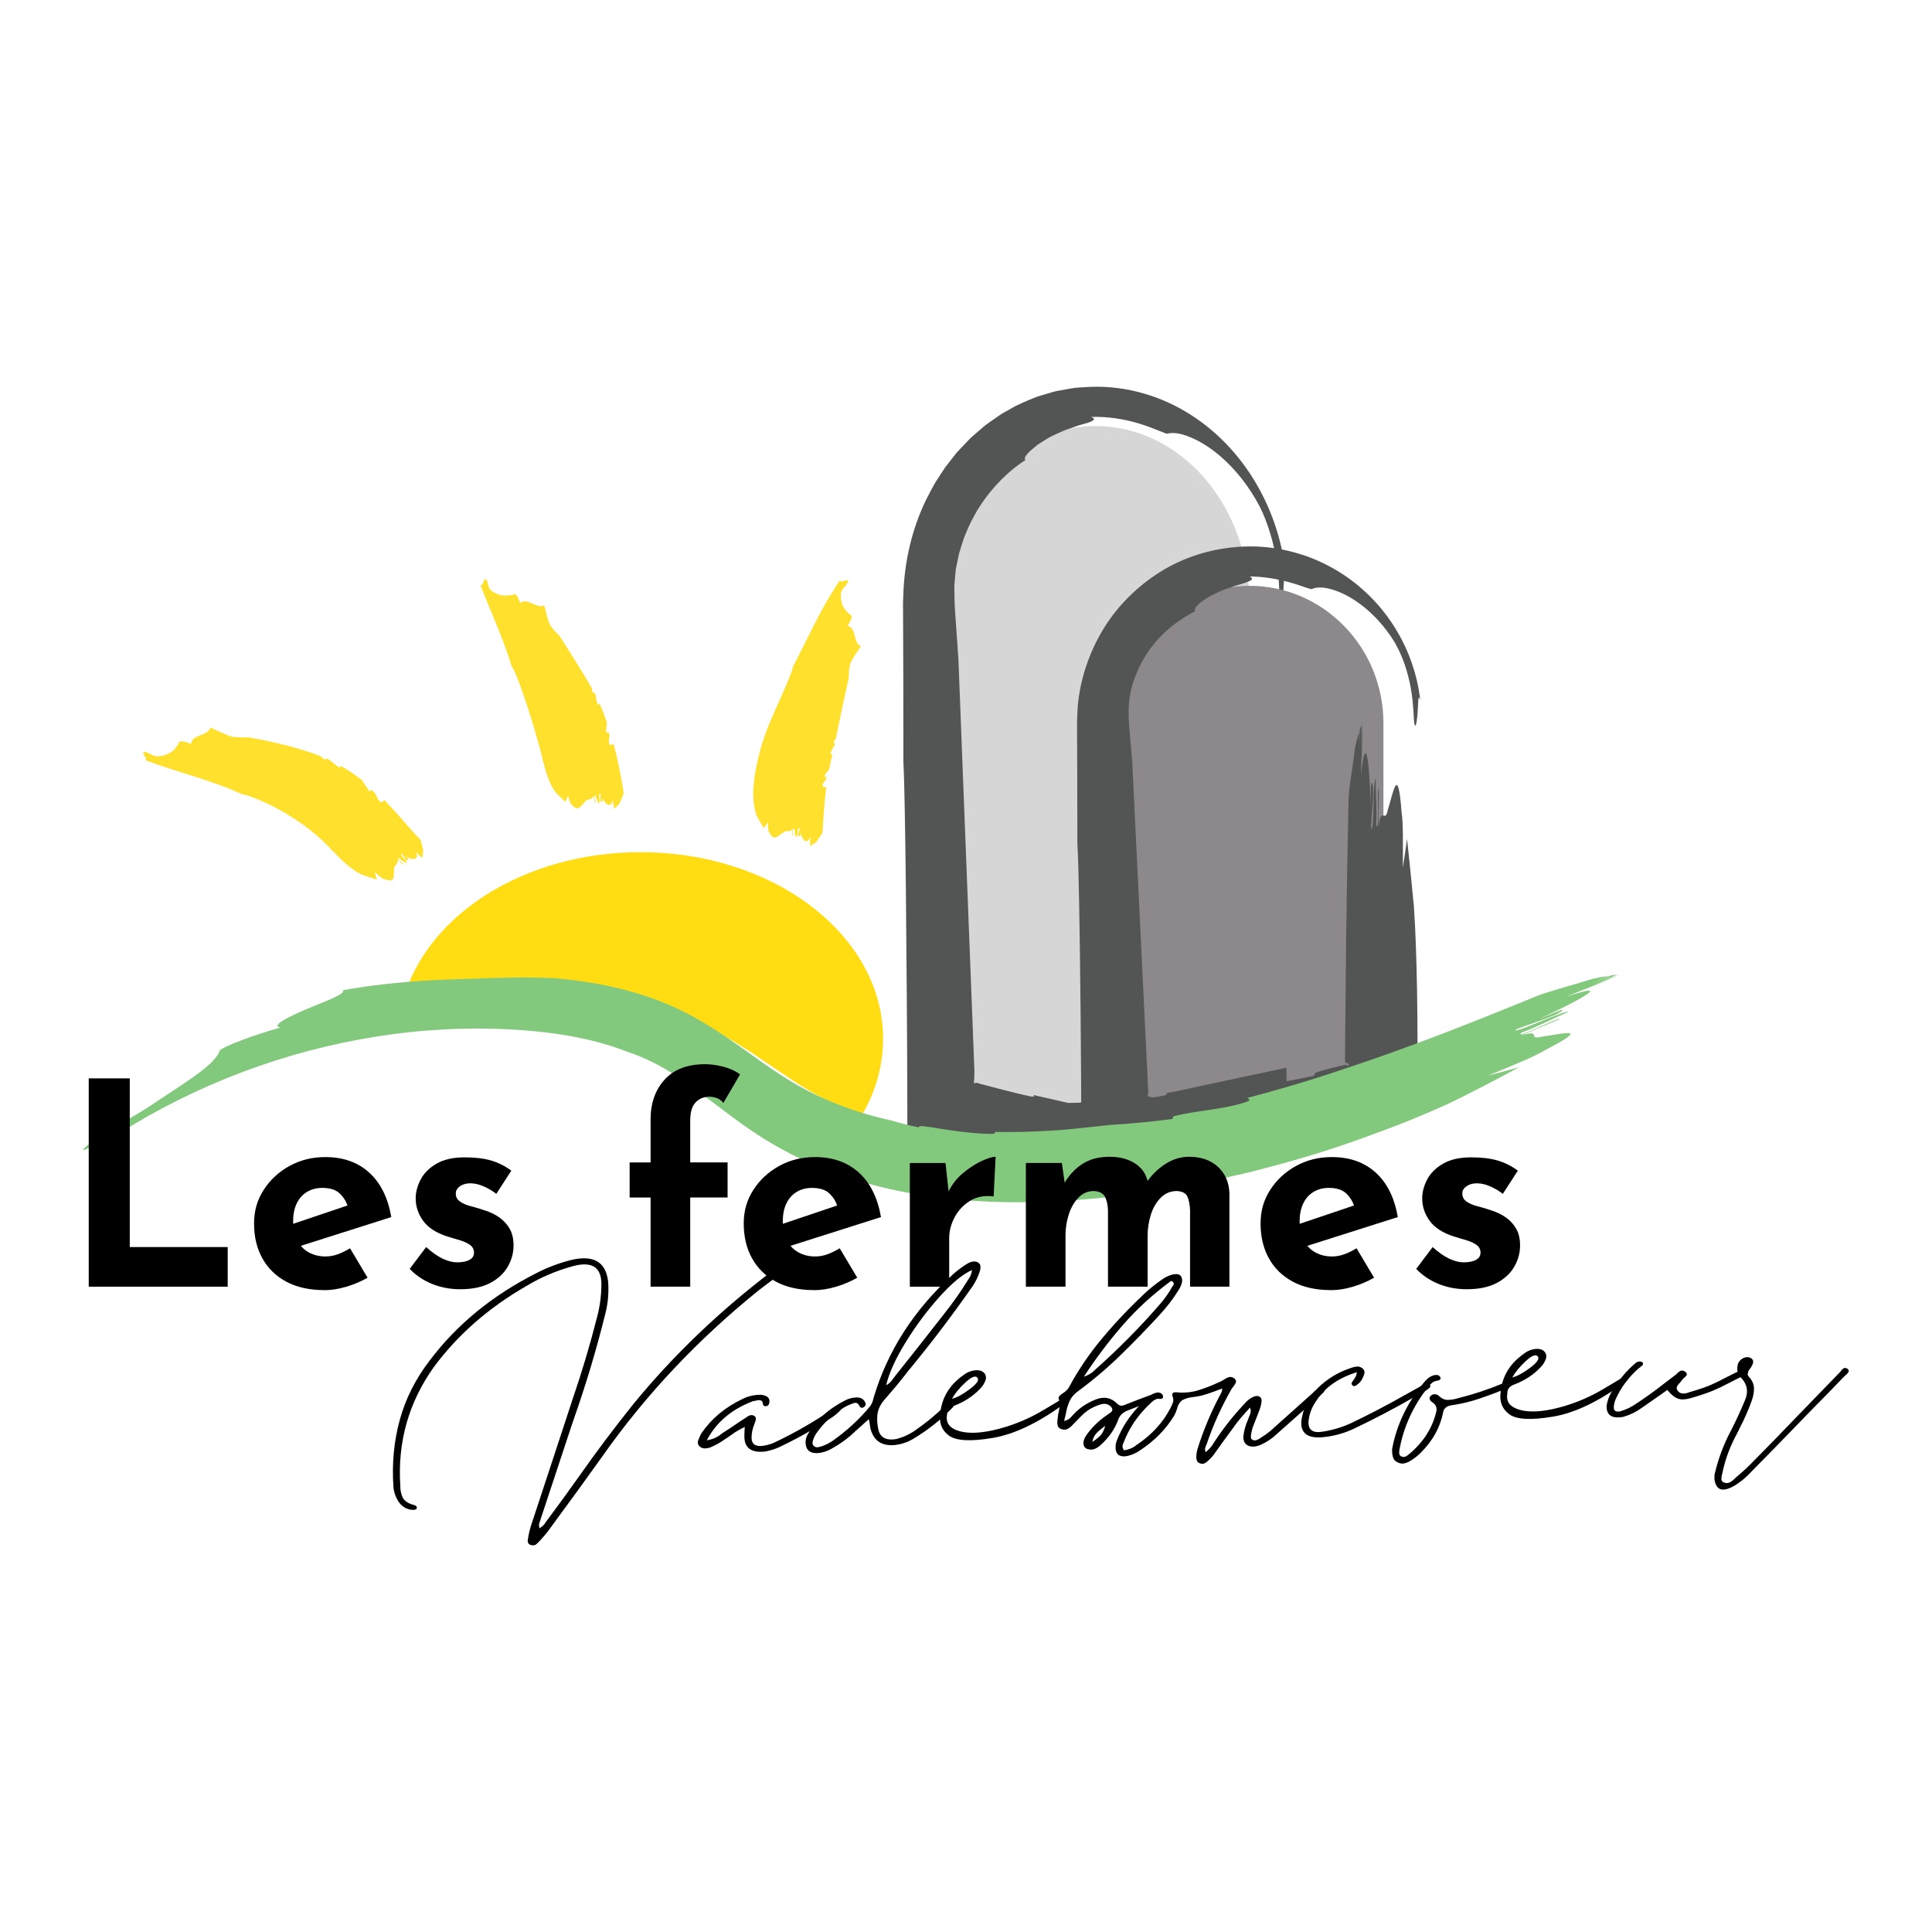<?xml version="1.0" encoding="UTF-8"?><svg xmlns="http://www.w3.org/2000/svg" viewBox="0 0 700 700"><defs><style>.d{fill:#83c97d;}.e{fill:#8c888b;}.f{fill:#d6d6d6;}.g{fill:#ffe12d;}.h{fill:#ffdd12;}.i{fill:#525553;}</style></defs><g id="a"><g><g><path class="h" d="M319.96,376.37c0,9.97-2.81,19.43-7.83,27.93-.06-.03-.13-.04-.19-.07-5.53-2.14-10.88-4.63-16-7.49-13.22-7.41-24.58-17.15-38.3-23.9-17.12-8.43-37.08-11.77-56.8-12.92-18.26-1.07-36.64-.31-54.7,2.15,8.52-30.48,43.76-53.31,85.92-53.31,48.54,0,87.9,30.27,87.9,67.62Z"/><g><g><path class="f" d="M452.67,218.5v185.17c-7.71,1.72-15.45,3.26-23.26,4.59-8.38,1.42-16.81,2.59-25.3,3.48v1.28h-18.56l-44.4-10.93V218.5c0-35.42,24.97-64.14,55.76-64.14,15.4,0,29.33,7.18,39.43,18.79,8.89,10.23,14.79,23.89,16.07,39.1,.17,2.07,.26,4.15,.26,6.25Z"/><path class="i" d="M438.75,379.14c.55,.08,1.1-2.15,1.35,1.31,.13,2.73,.11,5.32,.02,7.84-.06,1.26-.12,2.51-.18,3.75-.07,.17-.16,.24-.24,.32-.16,.16-.33,.22-.42,.27-.18-.01-.29-.04-.36,.12,.13,.27,.24,.55,.34,.83-.14-.02-.27-.05-.39-.07,.07-.03-.33,.04-.55,.07l-.77,.11-1.55,.23c-2.07,.3-4.16,.6-6.27,.91-4.21,.64-8.49,1.01-12.81,1.44-4.75,.72-9.51,1.35-14.22,1.9l-12.35,1.43,.13,12.12c0,.43,0,.86,.01,1.28l13.61-13.61c-3.11,.04-6.22,.07-9.31,.11-1.55,.02-3.09,.04-4.63,.06l-2.31,.03h-.58s-.03,0-.05,.01c-.02,.02-.04,.01-.06,.02-.02,0-.03,0-.05,0,0,0-.02,0-.02,0-.04,0,.06,.03-.15-.02l-1.79-.41c-1.19-.27-2.39-.55-3.58-.82-2.38-.54-4.75-1.08-7.13-1.62,.34,.42,.46,.75-1.15,.48-3.34-.7-7.28-1.69-11.57-2.81-2.14-.56-4.38-1.15-6.67-1.75l-.2-.05h-.02l-.05-.03-.1-.04-.19-.07-.37-.14h-.57v-.02c-.2,.01-.51,.17-.7,.26,.02-.39,.04-.75,.08-1.08,.02-.17,.04-.33,.06-.49,.02-.95,.05-1.88,.07-2.79-1.87-48-3.76-96.75-5.82-149.58-.39-5.59-.78-11.18-1.17-16.71-.07-1.36-.2-2.81-.22-4.1-.02-1.29-.04-2.58-.06-3.87,0-.64-.04-1.29,0-1.93l.16-1.91c.11-1.28,.23-2.55,.34-3.81,.38-1.84,.78-3.75,1.18-5.7,.57-1.91,1.19-3.85,1.83-5.82,.83-1.89,1.57-3.87,2.52-5.75,.5-.93,1.01-1.86,1.51-2.79l.76-1.4c.27-.46,.58-.88,.87-1.32,4.55-7.14,10.65-13.06,16.64-16.92-.88-.33,.14-2,2.47-3.92,.57-.5,1.21-1.03,1.9-1.59,.75-.47,1.53-.97,2.35-1.48,.83-.5,1.68-1.06,2.58-1.53,.93-.43,1.86-.86,2.79-1.28,1.85-.95,3.79-1.5,5.54-2.12,1.74-.69,3.34-1.02,4.58-1.41,2.47-.78,3.52-1.53,1.48-2.2,5.53-.29,12.47,.77,17.84,2.51,5.41,1.65,9.28,3.74,9.89,3.52,1.72-.45,5.09-.51,11.02,2.6,2.96,1.56,6.53,3.94,10.45,7.73,3.9,3.78,8.16,8.97,11.93,16.09,2.84,5.63,5.18,13.32,6.13,20.14,1.12,6.82,.85,12.67,1.26,14.84,.21,1.5,.44,1.37,.66,.43,.23-.94,.36-3.07,.51-5.09,.07-1.02,.16-2.05,.2-2.97,.02-.92,.06-1.72,.11-2.28,.11-1.13,.32-1.31,.71,.44-1.15-11.85-4.78-23.53-10.92-33.94-6.11-10.4-14.75-19.61-25.56-25.99-10.72-6.42-23.73-9.78-36.39-8.84l-2.38,.15-1.19,.08c-.39,.05-.78,.13-1.18,.19l-4.69,.83c-1.58,.23-3.07,.78-4.6,1.2-1.5,.49-3.06,.84-4.51,1.47-2.9,1.22-5.85,2.36-8.52,3.98-1.35,.78-2.77,1.47-4.03,2.36l-3.8,2.67c-1.3,.86-2.42,1.9-3.59,2.9-1.15,1.02-2.35,1.98-3.43,3.06l-3.15,3.3c-.51,.56-1.06,1.09-1.54,1.68l-1.41,1.78-2.78,3.58-2.45,3.78c-1.71,2.48-2.95,5.2-4.36,7.83-5.2,10.74-7.83,22.5-8.23,34.24l-.08,2.2-.03,1.08v.93l.02,3.72,.03,7.45c.02,4.97,.03,9.95,.05,14.94,.01,9.98,.03,20,.04,30.08,.35,7.02,.66,24.36,.9,47.07,.1,11.35,.21,24.05,.32,37.47,.04,6.71,.08,13.6,.13,20.59,.03,10.17,.07,20.49,.1,30.85,18.57,4.52,37.29,9.08,55.22,13.45,6.86,0,13.54-.01,20.03-.02h12.14v-12.13c0-.44,0-.86,0-1.28l-10.88,12.07c7.58-.79,14.83-1.77,21.66-2.85,3.42-.51,6.7-1.16,9.87-1.78,3.85-.75,7.57-1.48,11.13-2.17,5.34-1.04,10.45-2.04,15.3-2.99l.91-.18,.45-.09c.06-.03,.18,0,.2-.07v-.23c0-.61,0-1.21,0-1.82,0-1.2,0-2.39,.01-3.56,0-2.34,.02-4.62,.02-6.82,.02-3.89,.04-7.52,.05-10.89,.02-2.05,.04-3.93,.06-5.64-.01-1.44-.03-2.88-.04-4.32,.17-25.94-.07-57.44-1.26-79.39-.74-10.07-1.63-20.31-2.49-30.5-.52,4.74-1.03,9.13-1.54,12.93,.07-10.38,.14-20.75-.43-24.73-1.34-22.09-2.9-9.58-5.03-1.08-.93,6.11-2.36-2.15-3.31,7.42,.05-6.9,.07-10.36,.11-17.29-.89-.79,.45,21.29-1,16.49,.34-6.65-.2-14.1-.16-21.01-1.2,2.39-.45,23.93-1.63,22.87-.27-3.73,1.61-19.41,.14-20.75-.3-.26-.34,6.65-.36,10.11-.45-21.28-1.86-33-3.47-13.58,.04-6.74,.67-16.28,.47-23.41,0,0-.02,.04-.02,.05-.05,3.56-.35,9.7-.38,12.98,.03-4.04,.05-8.09,.08-12.14-.21,.64-.41,1.36-.62,2.12-.18,3.02-.33,6.06-.35,9.21,.02-2.68,.04-5.37,.05-8.06-.48,2.01-.94,4.33-1.38,6.87-.95,9.58-2.35,18.75-2.38,23.93-.7,41.85-1.19,83.87-1.29,125.68Z"/></g><g><path class="e" d="M501.24,262.02v132.98c-15.98,5.41-32.15,9.98-48.57,13.25v-4.59c-7.71,1.72-15.45,3.26-23.26,4.59-8.38,1.42-16.81,2.59-25.3,3.48v-149.7c0-27.41,21.61-49.64,48.3-49.78h.26c13.4,0,25.55,5.57,34.34,14.59,8.79,9,14.23,21.45,14.23,35.2Z"/><path class="i" d="M487.32,384.86c.55,.3,1.1,.33,1.35,.75,.03,.08,.06,.15,.07,.22,.02,.08,.03,.14-.05,.14-.11,.04-.25,.06-.39,.05-.28,0-.57-.08-.77-.19l-.05-.02s.02-.02-.15,.02l-.71,.16-1.42,.32c-.95,.21-1.9,.43-2.85,.68-1.91,.48-3.86,1.03-5.86,1.74-.11,.33-.23,.68-.35,1.02-6.44,1.43-13.18,2.63-20.04,3.72-2.04,.45-4.09,.9-6.1,1.35l16.36,13.43c-.02-1.54-.04-3.07-.06-4.59l-.21-16.81-16.41,3.5c-4.56,.97-9.1,1.94-13.63,2.91-4.53,.96-9.05,2.05-13.58,2.82,.38,.27,.58,.54-.66,.85-.65,.12-1.34,.25-2.05,.38l-1.42,.23c-.2,.03-.42,.04-.63,.04-.21,0-.42-.02-.61-.03l-.29-.02h-.14c-.06,0,0-.11-.01-.16-.05-.07-.1-.16-.15-.26-.19,.05-.5,.23-.69,.34,.03-.63,.11-1.19,.21-1.64-1.87-38.56-3.76-77.72-5.82-120.15-.39-4.5-.78-9-1.17-13.46-.2-4.05-.22-8.14,.73-12.03,1.3-5.76,4.29-11.98,8.54-17.13,4.28-5.14,9.71-9.1,14.8-11.61-.74-.47,.17-1.8,2.11-3.32,.99-.7,2.2-1.54,3.57-2.3,1.4-.66,2.91-1.44,4.46-2.06,1.56-.53,3.11-1.13,4.54-1.59,1.44-.38,2.73-.76,3.74-1.14,2-.74,2.88-1.3,1.25-2.16,2.23,.05,4.75,.19,7.24,.58,2.49,.39,4.99,.9,7.17,1.54,4.41,1.2,7.64,2.69,8.17,2.42,1.5-.67,4.32-1.08,9.49,.94,2.58,1.01,5.72,2.71,9.28,5.53,3.51,2.85,7.48,6.86,11.08,12.67,1.33,2.31,2.65,5.05,3.65,7.97,1.01,2.92,1.81,5.99,2.31,8.88,1.04,5.79,.96,10.78,1.25,12.63,.21,1.2,.44,1.1,.66,.35,.12-.32,.21-1.07,.31-1.82,.09-.77,.21-1.65,.25-2.53,.13-1.76,.17-3.54,.26-4.51,.11-.97,.31-1.14,.71,.35-1.13-10.21-4.83-20.14-10.62-28.61-2.89-4.25-6.29-8.14-10.13-11.55-3.82-3.44-8.1-6.39-12.68-8.77-4.57-2.41-9.46-4.2-14.5-5.37-5.02-1.18-10.24-1.72-15.31-1.56-10.34,.28-20.58,3.11-29.47,8.27-8.82,5.22-16.41,12.44-21.79,21.08-5.36,8.63-8.75,18.53-9.63,28.65l-.18,3.8-.07,1.9c-.02,.63,0,1.04,0,1.57l.03,6c.02,4,.03,8.02,.05,12.03,.01,8.04,.03,16.11,.04,24.23,.5,7.92,.89,32.13,1.17,61.68,.06,7.39,.12,15.11,.18,23,.02,5.79,.05,11.64,.07,17.52-.02,3.78,.12,7.39,.17,11.08l.11,5.51v.69c.03,.1,0,.26,.05,.32l.35-.04,1.39-.15,2.78-.3c7.38-.82,14.71-1.55,22.11-2.6,1.51-.22,3.02-.44,4.52-.66l3.03-.48c2.02-.33,4.03-.64,6.01-1.03,7.91-1.57,15.63-3.11,23.01-4.58l-14.78-11.84c0,1.59,0,3.1,0,4.59v14.79l14.49-2.89c10.89-2.17,20.75-4.68,29.11-7.03,2.08-.6,4.08-1.17,5.98-1.72,2.03-.61,3.95-1.19,5.77-1.74,6.13-1.99,11.52-3.73,16.04-5.19l1.54-.53c.13-.45,.04-1.06,.06-1.58v-3.25c.02-2.44,.04-4.91,.06-7.4,0-2.41,.01-4.84,.02-7.29,0-2.73,0-5.5,0-8.3-.02-5.59-.07-11.28-.16-16.86-.19-11.17-.54-21.93-1.14-30.77-.74-8.11-1.63-16.36-2.49-24.57-.51,3.82-1.03,7.35-1.54,10.42,.07-8.36,.14-16.71-.43-19.92-1.34-17.79-2.9-7.71-5.03-.87-.93,4.92-2.36-1.73-3.31,5.98,.05-5.56,.07-8.34,.11-13.92-.89-.64,.45,17.15-1,13.28,.34-5.36-.2-11.36-.16-16.92-1.2,1.93-.45,19.28-1.63,18.42-.27-3,1.61-15.64,.14-16.71-.3-.21-.34,5.36-.36,8.14-.45-17.14-1.86-26.58-3.47-10.94,.04-5.43,.67-13.11,.47-18.85,0,0-.02,.03-.02,.04-.05,2.87-.35,7.81-.38,10.46,.03-3.25,.05-6.52,.08-9.78-.21,.51-.41,1.09-.62,1.71-.18,2.43-.33,4.88-.35,7.42,.02-2.16,.04-4.32,.05-6.5-.48,1.62-.95,3.49-1.38,5.53-.95,7.71-2.35,15.1-2.38,19.28-.35,16.85-.65,33.74-.87,50.63-.14,14.7-.28,29.39-.42,44.05Z"/></g></g><path class="d" d="M452,397.76c.08,.55,2.09,.58-.76,1.6-9.05,2.89-16.88,2.79-26.01,5.08l-.5,.99c-7.24,.98-14.81,1.67-22.51,2.16-7.05,.7-14.07,1.64-21.1,2.04-7.01,.45-13.95,.63-20.86,.5,.35,.34,.51,.64-.88,.7-5.76-.01-13.69-.96-21.7-2.38-1.2-.13-2.39-.3-3.56-.47-.95,.03-1.24,.28-1.42,.44-3.61-.72-6.76-1.57-9.65-2.43-6.4-1.39-12.68-3.21-19.41-5.84l1.01,.51-.19-.07-1.02-.52c-3.75-1.46-7.45-3.12-11.05-5-3.61-1.87-7.09-4-10.69-6.37-7.18-4.74-14.49-10.4-22.75-15.71-4.13-2.64-8.52-5.21-13.17-7.39-4.63-2.19-9.42-4.01-14.29-5.51-9.76-3-19.83-4.72-29.98-5.63-10.36-.52-20.57-.23-30.37,.15-7.26,.19-15.51,.48-23.7,1.17-4.09,.34-8.17,.77-12.09,1.27-1.96,.25-3.88,.53-5.75,.84-1.87,.31-3.69,.56-5.43,.9,1.35,1.34-6.35,3.97-13.23,6.88-6.89,2.94-12.97,6.07-9.31,6.62-1.1,.32-2.27,.65-3.47,1-1.19,.38-2.42,.78-3.66,1.17-1.23,.4-2.46,.81-3.66,1.21-1.19,.44-2.34,.87-3.44,1.28-4.39,1.61-7.63,3.22-7.81,3.73-.24,.81-.77,1.74-1.73,2.88-.96,1.16-2.36,2.5-4.38,4.07-4,3.24-10.51,7.36-20.32,13.88-3.9,2.44-8.98,5.28-13.29,7.99-2.17,1.33-4.17,2.58-5.73,3.7-1.58,1.1-2.78,1.99-3.36,2.56-.95,.96-.73,1.08,.08,.77,.81-.31,2.14-.96,3.49-1.63,2.67-1.36,5.37-2.62,3.53-.84,28.09-18.71,59.51-31.37,92.23-37.41,16.37-3.05,33.05-4.39,49.77-3.88,16.75,.55,33.35,2.68,47.92,8.5,2.02,.62,5.06,1.81,8.81,3.66,3.73,1.83,8.19,4.56,13.45,8.34,5.26,3.74,11.24,8.57,18.47,13.77,3.61,2.57,7.61,5.27,11.9,7.74,4.27,2.47,8.79,4.75,13.49,6.81l-1.15-.58,.19,.08,1.14,.58c14.46,6.32,30.55,10.35,46.53,12.27,15.98,1.98,31.93,2.02,46.51,1.03,29.27-1.84,53.75-7.47,66.63-10.5,1.29-.35,2.57-.69,3.85-1.03,11.54-2.95,24.19-6.74,36.08-11.07,5.94-2.17,11.8-4.3,17.2-6.51,5.43-2.22,10.51-4.4,15.03-6.51,8.23-4.02,16.45-8.35,24.57-12.72-4.13,1.19-7.98,2.23-11.35,3.06,8.68-3.49,17.28-7.1,20.35-9.03,17.67-9.13,6.73-6.07-1.1-5.01-5.4,1.3,.84-2.92-7.41-.43,5.68-2.4,8.53-3.61,14.24-6.02,.31-1.07-17.31,7.97-13.94,4.93,5.6-2.02,11.5-5.17,17.17-7.6-2.43-.22-19.81,8.09-19.41,6.61,2.96-1.54,16.57-5.38,17.07-7.22,.1-.37-5.58,2.07-8.43,3.26,17.26-7.99,26.25-13.55,9.73-8.02,5.53-2.37,13.58-5.25,19.33-8.03-.01,0-.04,0-.05,0-2.93,1.25-8.07,3.19-10.77,4.36,3.31-1.44,6.64-2.88,9.96-4.32-.6,.04-1.28,.12-1.98,.21-2.54,.93-5.09,1.9-7.67,3.02,2.2-.95,4.4-1.91,6.61-2.87-1.84,.29-3.92,.7-6.17,1.23-8.21,2.59-16.26,4.59-20.5,6.39-17.22,7.08-34.47,13.94-51.81,20.16-4.34,1.57-8.71,3.09-13.05,4.52-4.35,1.44-8.68,2.98-13.05,4.34-8.71,2.76-17.47,5.31-26.26,7.61Z"/><path class="g" d="M222.27,269.56c-.53,.14-.97,.59-1.35,.19-.92-1.34,.5-3.04-.42-4.38l-.88,.14c.03-1.25,.17-2.58,.22-3.92-.77-2.21-1.61-4.4-2.53-6.54-.29,.15-.57,.26-.75,.07-.49-.86-.56-2.23-.85-3.59-.11-.18-.21-.37-.31-.54-.23-.1-.54-.05-.73-.02-.14-.61-.22-1.17-.26-1.69-3.54-6.05-7.42-12.23-11.67-18.87-1.26-1.29-2.55-2.56-3.39-3.9-1.06-2.06-1.48-5.01-2.18-7.15-2.8,1.38-6.17-3.07-8.72-.88-.45-1.37-1.21-3.39-2.06-3.15-2.57,.73-5.8,.9-8.75-1.68-.91-1.12-.88-3.52-1.57-3.73-1.1-.31-.88,2.46-1.98,2.14,3.63,9.48,8.04,18.66,11.26,29.25,2.44,3.01,10.18,28.12,11.45,34.74l.21,.58c.84,3.58,2.3,7.8,4.29,10.45,1.1,1.17,2.36,2.31,3.58,3.46,.31-.79,.64-1.52,.98-2.18,.34,1.43,.68,2.86,1.37,3.25,2.14,2.64,3.16,.51,4.88-1.24,.66-1.09,2.35-.36,2.9-1.92,.22,.95,.34,1.43,.56,2.38,.88-.14-1.26-2.77,.32-2.52-.07,1,.74,1.86,.97,2.81,1.06-.66-.49-3.38,.68-3.56,.41,.43-.79,3.08,.68,2.86,.29-.05,.07-1-.04-1.47,1.26,2.77,3.07,3.98,3.86,.89,.22,.93-.01,2.4,.46,3.31h.02c-.09-.51-.04-1.43-.14-1.88l.4,1.67c.17-.14,.34-.3,.51-.46,.06-.46,.08-.91-.02-1.35l.26,1.11c.38-.41,.74-.85,1.06-1.31,.54-1.56,1.53-3.2,1.36-3.91-.95-5.88-2.11-11.74-3.64-17.45Z"/><path class="g" d="M139.17,289.81c-.4,.38-.5,1.04-1.11,.8-1.72-.96-1.59-3.41-3.45-4.39l-.71,.56c-.9-1.34-1.85-2.75-2.8-4.18-2.47-1.84-4.97-3.6-7.6-5.09-.13,.31-.27,.57-.58,.49-.57-.27-1.16-.72-1.78-1.24-.64-.5-1.31-1.06-2.02-1.59l-.74-.31c-.27,.05-.49,.28-.62,.42-.65-.46-1.19-.94-1.7-1.36-8.28-3.12-16.84-5.14-25.89-6.77-2.07,.05-4.12,.08-5.94-.22-1.31-.31-2.71-.91-4.09-1.55-1.38-.61-2.74-1.27-3.95-1.76-.66,3.05-7.08,2.54-6.88,5.93-1.58-.6-3.98-1.45-4.36-.66-1.17,2.41-3.32,4.93-8.01,5.18-1.77-.14-4.03-1.96-4.76-1.62-1.17,.54,1.64,2.43,.47,2.98,12.09,4.55,23.9,7.19,35.01,12.31,2.16,.24,9.72,3.17,16.73,7.49,3.55,2.1,6.89,4.61,9.66,6.86,1.36,1.16,2.55,2.27,3.59,3.22,1,.99,1.84,1.88,2.43,2.56l.5,.44c2.69,2.9,6.56,6.61,10.23,8.47,1.82,.71,3.77,1.32,5.76,1.89-.32-.96-.56-1.86-.71-2.69,1.3,1.29,2.7,2.56,3.62,2.58,3.98,1.45,3.08-1.24,3.33-3.77-.19-1.37,1.76-1.61,1.18-3.32,.83,.73,1.23,1.12,2.08,1.83,.63-.59-2.94-1.8-1.42-2.42,.59,.94,1.85,1.26,2.68,1.95,.42-1.16-2.65-2.68-1.75-3.5,.59,.16,1.32,3.16,2.39,2.11,.21-.22-.6-.88-.99-1.24,1.41,.85,2.68,1.19,3.41,.95,.73-.22,.91-1.02,.3-2.46,.73,.6,1.46,1.87,2.4,2.23v-.02c-.38-.32-.91-1.02-1.27-1.3l1.34,.99c.04-.22,.07-.45,.09-.68-.24-.38-.5-.72-.83-.98l.87,.64c.04-.55,.04-1.1,.02-1.64-.49-1.5-.58-3.34-1.08-3.78-3.88-4-7.88-9.06-13.03-14.33Z"/><path class="g" d="M299.42,285.17c-.54-.07-1.12,.14-1.32-.3-.38-1.37,1.59-2.1,1.29-3.36l-.85-.25c.55-.87,1.23-1.71,1.88-2.51,.3-1.7,.7-3.47,1.16-5.41-.32-.07-.6-.16-.64-.39,.1-.86,.85-1.82,1.46-2.93l.1-.57c-.11-.21-.38-.38-.54-.48,.27-.52,.58-.96,.88-1.36,.64-3.31,1.44-6.95,2.19-10.56,.77-3.64,1.57-7.38,2.48-11.24,.04-1.82,.09-3.64,.51-5.19,.8-2.21,2.73-4.53,3.91-6.47-2.91-1.2-1.56-6.79-4.85-7.37,.8-1.3,2.01-3.24,1.3-3.78-2.14-1.61-4.23-4.14-3.59-8.48,.47-1.58,2.67-3.14,2.48-3.9-.29-1.2-2.66,.86-2.95-.34-6.8,9.85-11.34,20.47-16.93,31.08-.17,1.07-1.05,3.41-2.33,6.42-1.28,3.04-2.91,6.59-4.73,10.7-1.8,4.07-3.63,8.69-4.81,13.05-1.19,4.32-1.75,7.89-2.16,9.93l-.04,.75c-.69,4.48-.5,9.76,.78,13.19,.77,1.58,1.73,3.13,2.67,4.64,.47-.74,.97-1.44,1.45-2.04,0,1.59,.02,3.15,.61,3.72,1.53,3.22,2.98,1.23,5.03-.13,.88-.95,2.37,.17,3.24-1.27,.01,1,.02,1.51,.03,2.52,.89,.06-.64-3.07,.86-2.45-.29,.98,.32,2.03,.34,3.03,1.17-.43,.24-3.49,1.43-3.4,.29,.51-1.44,2.89,.04,2.99,.3,.02,.28-.98,.27-1.48,.64,3.04,2.16,4.63,3.58,1.73,.02,.97-.51,2.39-.24,3.41h.02c.01-.53,.26-1.44,.24-1.92l.04,1.77c.2-.11,.4-.23,.59-.35,.15-.45,.27-.9,.26-1.36l.03,1.17c.46-.32,.9-.69,1.31-1.09,.86-1.45,2.16-2.84,2.15-3.56,.34-5.91,.7-11.36,1.32-16.15Z"/></g><g><path d="M32.15,390.71h14.87v61.12h35.48v14.36H32.15v-75.48Z"/><path d="M117.58,467.43c-5.47,0-10.1-1.03-13.9-3.08-3.79-2.05-6.68-4.89-8.66-8.51-1.99-3.62-2.97-7.79-2.97-12.51s1.16-8.58,3.49-12.21c2.32-3.62,5.44-6.51,9.33-8.66,3.9-2.15,8.24-3.23,13.02-3.23,6.43,0,11.71,1.86,15.84,5.59,4.14,3.73,6.82,9.11,8.05,16.15l-34.87,11.08-3.18-7.8,25.23-8.51-2.97,1.33c-.55-1.78-1.52-3.33-2.92-4.67-1.4-1.33-3.51-2-6.31-2-2.12,0-3.98,.5-5.59,1.49-1.61,.99-2.84,2.4-3.69,4.21-.86,1.81-1.28,3.95-1.28,6.41,0,2.81,.51,5.15,1.54,7.03,1.03,1.88,2.43,3.3,4.21,4.26,1.78,.96,3.76,1.44,5.95,1.44,1.57,0,3.09-.27,4.56-.82,1.47-.55,2.92-1.26,4.36-2.15l6.36,10.67c-2.39,1.37-4.97,2.46-7.74,3.28s-5.38,1.23-7.85,1.23Z"/><path d="M166.81,467.12c-3.69,0-7.13-.65-10.31-1.95-3.18-1.3-5.86-3.11-8.05-5.44l5.95-7.9c2.19,1.98,4.22,3.4,6.1,4.26,1.88,.86,3.57,1.28,5.08,1.28,1.16,0,2.21-.12,3.13-.36,.92-.24,1.66-.62,2.21-1.13,.55-.51,.82-1.18,.82-2,0-1.16-.46-2.08-1.38-2.77-.92-.68-2.1-1.25-3.54-1.69-1.44-.44-2.97-.91-4.62-1.38-4.1-1.3-7.06-3.2-8.87-5.69-1.81-2.5-2.72-5.21-2.72-8.15,0-2.26,.6-4.53,1.79-6.82,1.19-2.29,3.11-4.21,5.74-5.74,2.63-1.54,6.03-2.31,10.2-2.31,3.76,0,6.94,.38,9.54,1.13,2.6,.75,5.06,1.98,7.38,3.69l-5.44,8.41c-1.3-1.03-2.75-1.9-4.36-2.62-1.61-.72-3.09-1.11-4.46-1.18-1.23-.07-2.27,.07-3.13,.41-.86,.34-1.52,.79-2,1.33-.48,.55-.72,1.13-.72,1.74-.07,1.3,.43,2.33,1.49,3.08,1.06,.75,2.41,1.33,4.05,1.74,1.64,.41,3.25,.89,4.82,1.44,2.19,.68,4.07,1.61,5.64,2.77,1.57,1.16,2.78,2.55,3.64,4.15,.85,1.61,1.28,3.54,1.28,5.79,0,2.73-.7,5.32-2.1,7.74-1.4,2.43-3.52,4.39-6.36,5.9-2.84,1.5-6.45,2.26-10.82,2.26Z"/><path d="M235.72,466.19v-32.3h-7.59v-12.72h7.59v-15.59c0-5.88,1.69-10.68,5.08-14.41,3.38-3.73,8.29-5.59,14.72-5.59,1.91,0,4.05,.29,6.41,.87,2.36,.58,4.43,1.52,6.2,2.82l-6.05,10.36c-.68-.89-1.49-1.49-2.41-1.8-.92-.31-1.79-.46-2.61-.46-2.05,0-3.73,.68-5.03,2.05-1.3,1.37-1.95,3.56-1.95,6.56v15.18h13.54v12.72h-13.54v32.3h-14.36Z"/><path d="M295,467.43c-5.47,0-10.1-1.03-13.9-3.08-3.79-2.05-6.68-4.89-8.66-8.51-1.99-3.62-2.97-7.79-2.97-12.51s1.16-8.58,3.49-12.21c2.32-3.62,5.44-6.51,9.33-8.66,3.9-2.15,8.24-3.23,13.02-3.23,6.43,0,11.71,1.86,15.84,5.59,4.14,3.73,6.82,9.11,8.05,16.15l-34.87,11.08-3.18-7.8,25.23-8.51-2.97,1.33c-.55-1.78-1.52-3.33-2.92-4.67-1.4-1.33-3.51-2-6.31-2-2.12,0-3.98,.5-5.59,1.49-1.61,.99-2.84,2.4-3.69,4.21-.86,1.81-1.28,3.95-1.28,6.41,0,2.81,.51,5.15,1.54,7.03,1.03,1.88,2.43,3.3,4.21,4.26,1.78,.96,3.76,1.44,5.95,1.44,1.57,0,3.09-.27,4.56-.82,1.47-.55,2.92-1.26,4.36-2.15l6.36,10.67c-2.39,1.37-4.97,2.46-7.74,3.28s-5.38,1.23-7.85,1.23Z"/><path d="M342.58,421.38l1.33,12.31-.31-1.85c1.3-2.67,3.08-4.94,5.33-6.82,2.26-1.88,4.5-3.33,6.72-4.36,2.22-1.03,3.91-1.54,5.08-1.54l-.72,14.36c-3.35-.41-6.22,.14-8.61,1.64-2.39,1.5-4.24,3.49-5.54,5.95-1.3,2.46-1.95,4.99-1.95,7.59v17.54h-14.26v-44.82h12.92Z"/><path d="M384.73,421.38l1.13,7.9-.21-.62c1.78-3.01,4-5.35,6.67-7.03,2.67-1.67,5.88-2.51,9.64-2.51,2.46,0,4.63,.34,6.51,1.03,1.88,.68,3.47,1.69,4.77,3.02,1.3,1.33,2.19,3.06,2.67,5.18l-.51,.1c1.91-2.8,4.22-5.06,6.92-6.77,2.7-1.71,5.52-2.56,8.46-2.56,4.44,0,7.98,1.25,10.61,3.74,2.63,2.5,3.98,5.73,4.05,9.69v33.64h-14.26v-27.69c-.07-1.98-.38-3.61-.92-4.87-.55-1.26-1.81-1.96-3.79-2.1-2.33,0-4.29,.8-5.9,2.41-1.61,1.61-2.8,3.66-3.59,6.15-.79,2.5-1.18,5.08-1.18,7.74v18.36h-14.36v-27.69c-.07-1.98-.43-3.61-1.08-4.87-.65-1.26-1.97-1.96-3.95-2.1-2.26,0-4.15,.8-5.69,2.41-1.54,1.61-2.7,3.64-3.49,6.1-.79,2.46-1.18,4.99-1.18,7.59v18.56h-14.36v-44.82h13.03Z"/><path d="M482.26,467.43c-5.47,0-10.1-1.03-13.9-3.08-3.79-2.05-6.68-4.89-8.66-8.51-1.99-3.62-2.97-7.79-2.97-12.51s1.16-8.58,3.49-12.21c2.32-3.62,5.44-6.51,9.33-8.66,3.9-2.15,8.24-3.23,13.02-3.23,6.43,0,11.71,1.86,15.84,5.59,4.14,3.73,6.82,9.11,8.05,16.15l-34.87,11.08-3.18-7.8,25.23-8.51-2.97,1.33c-.55-1.78-1.52-3.33-2.92-4.67-1.4-1.33-3.51-2-6.31-2-2.12,0-3.98,.5-5.59,1.49-1.61,.99-2.84,2.4-3.69,4.21-.86,1.81-1.28,3.95-1.28,6.41,0,2.81,.51,5.15,1.54,7.03,1.03,1.88,2.43,3.3,4.21,4.26,1.78,.96,3.76,1.44,5.95,1.44,1.57,0,3.09-.27,4.56-.82,1.47-.55,2.92-1.26,4.36-2.15l6.36,10.67c-2.39,1.37-4.97,2.46-7.74,3.28s-5.38,1.23-7.85,1.23Z"/><path d="M531.49,467.12c-3.69,0-7.13-.65-10.31-1.95-3.18-1.3-5.86-3.11-8.05-5.44l5.95-7.9c2.19,1.98,4.22,3.4,6.1,4.26,1.88,.86,3.57,1.28,5.08,1.28,1.16,0,2.21-.12,3.13-.36,.92-.24,1.66-.62,2.21-1.13,.55-.51,.82-1.18,.82-2,0-1.16-.46-2.08-1.38-2.77-.92-.68-2.1-1.25-3.54-1.69-1.44-.44-2.97-.91-4.62-1.38-4.1-1.3-7.06-3.2-8.87-5.69-1.81-2.5-2.72-5.21-2.72-8.15,0-2.26,.6-4.53,1.79-6.82,1.19-2.29,3.11-4.21,5.74-5.74,2.63-1.54,6.03-2.31,10.2-2.31,3.76,0,6.94,.38,9.54,1.13,2.6,.75,5.06,1.98,7.38,3.69l-5.44,8.41c-1.3-1.03-2.75-1.9-4.36-2.62-1.61-.72-3.09-1.11-4.46-1.18-1.23-.07-2.27,.07-3.13,.41-.86,.34-1.52,.79-2,1.33-.48,.55-.72,1.13-.72,1.74-.07,1.3,.43,2.33,1.49,3.08,1.06,.75,2.41,1.33,4.05,1.74,1.64,.41,3.25,.89,4.82,1.44,2.19,.68,4.07,1.61,5.64,2.77,1.57,1.16,2.78,2.55,3.64,4.15,.85,1.61,1.28,3.54,1.28,5.79,0,2.73-.7,5.32-2.1,7.74-1.4,2.43-3.52,4.39-6.36,5.9-2.84,1.5-6.45,2.26-10.82,2.26Z"/></g><g><path d="M197.8,551.41c.17-.24,.35-.47,.53-.71,3.87-5.19,7.68-10.43,11.41-15.7,6.27-8.94,12.86-17.7,19.75-26.3,14.41-17.58,31.07-33.55,49.95-47.92,1.03-.82,2.14-1.58,3.32-2.28,.41-.25,.85-.39,1.34-.43,.48-.04,.92,.16,1.31,.61,.24,.31,.29,.58,.13,.79-.16,.21-.39,.42-.71,.62-.09,.05-.2,.12-.34,.22-.81,.59-1.62,1.19-2.43,1.83-2.43,1.76-4.84,3.56-7.22,5.41-22.13,17.87-41.03,37.96-56.7,60.26-5.66,7.94-11.38,15.82-17.15,23.63-.84,1.14-1.67,2.29-2.51,3.43-1.15,1.48-2.39,2.89-3.73,4.24-.09,.05-.18,.12-.27,.22-.53,.57-1.29,.72-2.27,.43-.47-.21-.77-.49-.9-.83-.13-.34-.15-.68-.07-1,.22-1.58,.55-3.14,1-4.69,2.57-7.87,5.16-15.74,7.78-23.62,2.45-7.45,4.89-14.9,7.34-22.35,3.33-9.71,6.27-19.51,8.8-29.42,1.14-4.07,1.72-8.25,1.74-12.56,0-6.2-3.44-8.38-10.31-6.55-6.05,1.67-11.6,4.03-16.67,7.09-13.77,7.88-25.01,17.7-33.72,29.46-9.09,12.75-13.15,27.02-12.18,42.8-.03,1.58,.24,3.03,.83,4.38,.58,1.34,2.07,2.32,4.45,2.92,.24,.08,.41,.21,.53,.36,.12,.16,.19,.31,.19,.44,.01,.32-.08,.53-.29,.63s-.45,.18-.72,.24c-2.36,.04-4.25-.97-5.67-3.05-1.09-1.76-1.69-3.59-1.81-5.48-.55-8.4,.22-16.42,2.31-24.07,2.09-7.64,5.69-14.8,10.81-21.48,9.86-13.1,22.79-23.68,38.77-31.74,3.86-2,8.01-3.57,12.45-4.71,8.3-1.98,12.8,.74,13.5,8.16,.25,4.11-.16,8.08-1.21,11.92-3.17,12.71-6.93,25.23-11.27,37.56-.33,.98-.67,1.97-1,2.95-3.7,11.11-7.37,22.22-11.02,33.32-.04,.23-.1,.44-.18,.63-.17,.33-.3,.72-.37,1.16-.08,.44-.01,.94,.19,1.49,1.09-.69,1.84-1.46,2.27-2.31Z"/><path d="M261.14,519.71c.23-.19,.45-.36,.68-.51,1.81-1.13,3.59-2.31,5.35-3.54,1.17-.78,2.37-1.57,3.59-2.36,.31-.24,.66-.42,1.05-.52,.39-.11,.8-.07,1.22,.09,.52,.26,.8,.57,.84,.94,.04,.37-.03,.77-.2,1.19-.13,.33-.25,.68-.38,1.06-.63,1.55-.97,3.18-.99,4.9,.04,2.27,1.4,3.23,4.07,2.9,1.8-.25,3.46-.78,5.01-1.58,6.86-3.31,13.33-7.03,19.43-11.15,.31-.24,.61-.46,.88-.66,.22-.19,.45-.36,.67-.51,.31-.24,.66-.41,1.02-.49,.37-.08,.74,.03,1.12,.34,.29,.22,.36,.47,.24,.75-.13,.28-.3,.52-.53,.71-.71,.72-1.47,1.37-2.29,1.96-6.14,4.12-12.66,7.82-19.57,11.09-1.55,.71-3.22,1.23-5.01,1.58-5.11,.61-7.66-1.24-7.64-5.54,.02-.65,.04-1.34,.06-2.08,.03-.37,.06-.79,.09-1.25-1.86,.86-3.47,1.8-4.82,2.82-.45,.34-.9,.66-1.35,.95-.18,.14-.38,.27-.61,.37-1.76,1.32-3.68,2.41-5.77,3.28-.59,.21-1.19,.32-1.79,.34-.6,.02-1.18-.14-1.75-.49-.57-.44-.88-.91-.92-1.39-.04-.48,.07-.99,.33-1.51,.04-.14,.08-.26,.13-.35,.25-.66,.55-1.27,.9-1.84,3.55-5.18,8.46-9.28,14.73-12.29,2.04-1.05,4.29-1.57,6.74-1.57,2.55,.27,3.55,1.37,2.97,3.29-.17,.47-.55,.76-1.15,.88-.69-.02-1.05-.31-1.07-.86-.07-.74-.36-1.17-.85-1.29-.49-.12-1.08-.07-1.77,.14-.19,0-.34,.04-.48,.09-.28,.01-.53,.07-.76,.17-7.66,2.97-13.15,7.67-16.47,14.09,2.07-.36,3.75-1.07,5.05-2.14Z"/><path d="M312.92,515.86c-1.12,1.01-2.17,1.96-3.16,2.83-2.5,2.41-5.34,4.48-8.51,6.22-1.49,.89-3.16,1.42-5.01,1.58-2.54,.1-3.97-.89-4.28-2.96-.23-1.29-.02-2.52,.62-3.7,3.08-5.3,7.69-9.48,13.82-12.53,1.18-.6,2.49-.93,3.92-.98,1.62-.02,2.68,.62,3.2,1.89,.31,.73,.05,1.32-.77,1.76-.41,.16-.74,.13-.97-.07-.24-.2-.41-.43-.51-.71-.3-.54-.66-.84-1.07-.9s-.86,.04-1.31,.29c-.05,0-.09,0-.14,0-1.01,.36-1.94,.79-2.8,1.29-4.21,2.57-7.6,5.73-10.19,9.48-.52,.81-.93,1.66-1.22,2.55-.13,.37-.17,.76-.13,1.15,.04,.39,.27,.74,.7,1.05,.38,.22,.74,.31,1.09,.27,.35-.04,.68-.11,1-.21,.14-.05,.25-.08,.34-.08,1.56-.52,2.96-1.22,4.22-2.1,5.18-3.67,9.7-7.84,13.54-12.52,.53-.76,.89-1.58,1.09-2.47,.04-.23,.1-.47,.18-.7,5.01-16.76,14.46-31.51,28.37-44.25,1.7-1.59,3.61-3.03,5.73-4.31,.54-.3,1.12-.51,1.71-.62,.6-.11,1.2-.05,1.81,.21,.61,.35,.96,.77,1.02,1.28,.06,.51,.04,1.02-.08,1.53-.69,2.43-1.83,4.72-3.42,6.86-6.89,9.84-14.18,19.44-21.88,28.81-.27,.29-.51,.57-.73,.86-.31,.43-.64,.86-.99,1.29-2.47,3.15-5.04,6.23-7.7,9.25-1.51,1.77-2.35,3.62-2.53,5.55-.18,1.93,0,3.88,.53,5.85,.83,2.42,2.93,3.36,6.29,2.81,2.52-.65,4.79-1.69,6.82-3.11,3.97-2.74,7.63-5.75,10.97-9.03,.18-.19,.33-.38,.46-.57,.26-.38,.56-.68,.9-.9,.34-.22,.79-.16,1.36,.19,.38,.26,.56,.53,.55,.81s-.13,.56-.35,.85c-.22,.29-.46,.55-.73,.79-.05,.05-.09,.1-.13,.14-4.01,4.13-8.64,7.76-13.88,10.87-1.95,1.14-4.12,1.85-6.52,2.12-4.2,.35-6.96-1.17-8.29-4.54-.36-.82-.57-1.69-.66-2.61-.07-.69-.22-1.43-.43-2.21-.67,.58-1.3,1.14-1.88,1.67Zm9.56-14.98c.36-.36,.67-.73,.93-1.11,.09-.14,.2-.29,.33-.43,.31-.38,.62-.79,.93-1.22,5.87-7.35,11.7-14.74,17.48-22.18,3.09-3.87,5.9-7.86,8.43-11.98,.09-.19,.2-.36,.33-.5,.7-.95,1.12-2.05,1.26-3.31-3.46,1.57-7.4,4.83-11.84,9.79-4.44,4.96-8.49,10.4-12.15,16.32-3.66,5.93-6.03,11.13-7.11,15.61,.59-.3,1.06-.63,1.42-.99Z"/><path d="M349.37,498.02c1.08-.83,2.38-1.34,3.9-1.54,1.34-.14,2.37,.12,3.12,.78,.74,.66,.99,1.53,.76,2.61-.41,1.31-1.16,2.47-2.23,3.49-2.49,2.59-5.59,4.59-9.28,5.98-1.74,.62-2.57,1.72-2.51,3.29-.54,2.94,.96,4.9,4.49,5.9s8.23,.74,14.09-.78c5.86-1.52,11.42-3.87,16.67-7.05,5.25-3.19,7.94-4.73,8.08-4.65,.48,.35,.65,.7,.52,1.06-.13,.35-.37,.7-.72,1.03-9.72,7.22-18.58,11.5-26.58,12.85-8,1.35-13.29,1.06-15.86-.85s-3.62-4.55-3.15-7.9c0-.09,0-.16,0-.21,.61-5.81,3.51-10.48,8.7-14.01Zm-4.46,8.78c1.7-.39,3.84-1.54,6.43-3.47,2.59-1.93,3.52-3.31,2.79-4.17-.72-.85-2.17-.28-4.34,1.73-2.17,2-3.8,3.97-4.88,5.91Z"/><path d="M387.36,514.07c.43-.34,.8-.7,1.1-1.08,.22-.24,.44-.48,.67-.72,2.14-2.26,4.77-4,7.92-5.23,2.96-1.13,5.48-.67,7.55,1.38,.53,.53,1.03,.83,1.49,.88,.46,.05,1.01-.07,1.65-.37,2.82-1.13,5.7-2.23,8.62-3.31,.23-.05,.48-.13,.75-.24,.36-.15,.76-.24,1.17-.25,.42-.02,.75,.18,.99,.59,.25,.41,.24,.73-.03,.97s-.59,.42-.95,.52c-2.19,.87-4.38,1.74-6.56,2.61-1.05,.41-2.1,.82-3.15,1.23-1.78,.67-2.94,1.82-3.48,3.46-1.26,3.38-3.35,6.37-6.25,8.98-.67,.63-1.4,1.12-2.2,1.47-.8,.36-1.76,.34-2.88-.03-.75-.34-1.16-.95-1.22-1.83-.06-.88,.24-1.84,.9-2.88,2.02-2.94,4.62-5.5,7.83-7.66,.13-.1,.27-.19,.4-.29,.54-.3,.95-.64,1.21-1.02,.26-.38,.18-.86-.26-1.45-1.06-1.16-2.42-1.46-4.06-.89-2.65,.84-4.85,2.15-6.58,3.93l-2.01,2.02c-.53,.58-1.07,1.13-1.6,1.66-.49,.53-1.04,.94-1.65,1.24-.61,.3-1.36,.31-2.26,.02-.71-.3-1.13-.72-1.26-1.27-.13-.55-.17-1.1-.1-1.66v-.07c.06-.74,.15-1.48,.26-2.23,.04-.14,.08-.3,.12-.49,.03-.32,.09-.65,.17-.98,.16-.65,.26-1.32,.31-1.99,.04-.67-.09-1.42-.4-2.24-.11-.41,0-.79,.34-1.12,.33-.34,.77-.68,1.31-1.02,.86-.54,1.53-1.19,2.01-1.95,3.46-6.43,7.58-12.48,12.36-18.17,4.78-5.69,9.99-11.16,15.62-16.42,1.83-1.64,3.81-3.2,5.93-4.67,1.04-.73,2.2-1.29,3.48-1.66,2.47-.65,3.71,.14,3.7,2.36-.19,1.12-.61,2.17-1.27,3.17-2.05,3.32-4.45,6.44-7.21,9.37-4.49,4.89-9.13,9.67-13.93,14.34-4.8,4.67-9.99,9.06-15.57,13.16-1.39,1.07-2.37,2.3-2.95,3.69-.57,1.39-.99,2.87-1.25,4.46-.2,.79-.4,1.61-.6,2.45,.78-.17,1.38-.42,1.81-.76Zm9.42-17.78c.13-.14,.29-.29,.47-.43,8.28-7.4,15.99-15.21,23.12-23.44,1.73-2.01,3.22-4.15,4.47-6.42,.04-.05,.11-.12,.2-.22,.09-.14,.16-.31,.22-.49,.06-.19,.03-.38-.09-.59s-.4-.41-.82-.63c-6.66,4.88-12.55,10.28-17.67,16.19-5.12,5.91-9.78,12.09-13.97,18.54,1.69-.57,3.04-1.41,4.07-2.51Zm2.88,20.92c-.9,.64-1.72,1.35-2.45,2.14-.73,.79-1.21,1.82-1.44,3.08,1.49-.98,2.54-1.84,3.16-2.59,.62-.74,1.13-1.84,1.54-3.29-.27,.2-.54,.42-.81,.66Z"/><path d="M411.77,523.55c.14-.1,.25-.17,.34-.22,5.28-3.58,9.25-7.94,11.93-13.09,.04-.1,.09-.19,.13-.28,.35-.62,.62-1.25,.83-1.91,.21-.65,.16-1.35-.15-2.08-.2-.45-.19-.84,.03-1.15,.22-.31,.68-.43,1.37-.36,2.83,.26,5.45,.02,7.85-.72,2.4-.74,4.74-1.64,7.01-2.7,.36-.15,.73-.31,1.09-.46,.41-.2,.82-.42,1.22-.67,.58-.44,1.2-.75,1.84-.94,.64-.19,1.29-.04,1.96,.45,.57,.49,.75,.99,.54,1.51-.21,.52-.54,1.04-.98,1.57-.27,.29-.49,.6-.66,.93-3.64,6.39-6.63,13.02-8.96,19.92-.04,.14-.1,.28-.19,.42-.17,.33-.29,.69-.34,1.09-.05,.4,.02,.82,.22,1.28,1.25-1.02,2.23-2.14,2.93-3.37,.13-.24,.28-.47,.46-.71,3.06-4.65,6.55-9.07,10.46-13.24,.09-.1,.18-.19,.27-.29,.84-1.05,1.92-1.88,3.24-2.48,.82-.31,1.5-.34,2.05-.08,.54,.25,.83,.75,.85,1.49-.09,1.16-.35,2.28-.77,3.36-.42,1.17-.86,2.32-1.33,3.45-.38,.99-.76,1.97-1.14,2.96-.29,.89-.49,1.78-.59,2.66-.08,.33-.09,.68-.03,1.04,.06,.37,.3,.64,.72,.81,.38,.17,.77,.19,1.18,.06,.41-.13,.78-.3,1.09-.49,.27-.19,.56-.39,.88-.59,1.13-.69,2.19-1.45,3.17-2.27,3.27-2.9,6.53-5.82,9.8-8.77,1.7-1.54,3.42-3.09,5.17-4.64,.13-.14,.29-.29,.47-.43,.67-.77,1.54-1.33,2.64-1.7,.27-.06,.55-.05,.83,0,.28,.06,.49,.2,.64,.43,.05,.14,.06,.29,.02,.45-.04,.17-.08,.32-.12,.46-.18,.24-.38,.43-.6,.58-.09,.05-.16,.12-.2,.22-1.43,1.26-2.87,2.54-4.3,3.84-4.03,3.58-8.06,7.16-12.09,10.73-1.7,1.64-3.7,2.96-6.03,3.98-1.83,.67-3.31,.71-4.44,.1-1.13-.6-1.66-1.72-1.58-3.34,.25-2.05,.79-4.03,1.65-5.96,.08-.24,.17-.45,.25-.63,.04-.19,.1-.37,.19-.56,.26-.47,.44-.97,.53-1.48,.1-.51,.02-1.09-.24-1.73-.49,.57-.98,1.12-1.47,1.65-1.16,1.25-2.22,2.49-3.19,3.73-1.76,2.38-3.5,4.76-5.21,7.14-.83,1.19-1.69,2.38-2.57,3.57,0,.05-.02,.1-.07,.14-.83,1.24-1.85,2.36-3.06,3.38-.31,.29-.69,.51-1.12,.67-.43,.15-.91,.13-1.43-.08-.52-.21-.86-.5-1.04-.86-.17-.36-.27-.75-.29-1.17,0-1.43,.26-2.86,.81-4.27v-.07c2.03-6.23,4.6-12.3,7.7-18.2,.04-.09,.11-.21,.2-.35,.17-.28,.33-.6,.48-.95,.15-.35,.21-.76,.2-1.22-.82,.26-1.6,.55-2.33,.85-1.64,.62-3.29,1.17-4.94,1.64-.92,.22-1.88,.4-2.9,.53-1.8,.16-3.29,.59-4.46,1.28-.9,.78-1.48,1.82-1.76,3.12-.25,.84-.59,1.64-1.02,2.4-2.96,4.88-7.04,9.04-12.23,12.47-1.35,.98-2.9,1.69-4.64,2.12-2.66,.52-4.11-.33-4.33-2.54-.08-.92,.02-1.83,.31-2.72,2.35-6.24,6.31-11.67,11.87-16.28,.71-.72,1.62-1.19,2.72-1.42,1.2-.14,1.95,.27,2.27,1.23,.06,.46-.04,.77-.31,.92-.27,.15-.69,.19-1.24,.12-.51-.07-.95,0-1.31,.22-.36,.22-.7,.48-1.01,.77,0,.05-.02,.07-.07,.07-4.88,4.35-8.36,9.39-10.46,15.11l-.07,.07c-.13,.33-.19,.69-.2,1.08,0,.39,.18,.84,.57,1.33,1.84-.3,3.32-.94,4.44-1.9Z"/><path d="M477.16,507.18c-1.72,2.33-2.73,4.87-3.04,7.61-.29,3.3,1.49,4.6,5.35,3.89,3.72-.6,7.2-1.69,10.43-3.24,6.32-3.02,12.71-6.36,19.19-10.03,1.63-.89,3.2-1.76,4.69-2.61,.23-.1,.48-.25,.75-.44,.72-.49,1.54-.82,2.46-1,.19,0,.38,.02,.59,.08s.36,.16,.46,.3c.1,.09,.16,.24,.19,.44,.03,.21,0,.36-.09,.45-.53,.53-1.14,.99-1.82,1.39-1.09,.6-2.22,1.22-3.4,1.86-7.38,4.26-14.78,8.15-22.18,11.67-3.73,1.81-7.78,2.89-12.16,3.24-4.99,.24-7.35-1.69-7.09-5.77,.63-5.39,3.23-9.98,7.81-13.76,2.96-2.52,6.47-4.44,10.54-5.75,.59-.21,1.2-.33,1.83-.38,.62-.05,1.22,.13,1.79,.52,.62,.44,.92,.94,.92,1.49,0,.55-.15,1.09-.46,1.61-.46,1.36-1.36,2.46-2.72,3.3-.18,.1-.38,.15-.58,.16s-.38-.05-.53-.19c-.14-.13-.25-.29-.33-.47-.08-.18-.09-.32-.05-.41,.17-.42,.41-.8,.72-1.14,.26-.38,.51-.78,.75-1.21,.24-.43,.37-.96,.39-1.61-6.54,2.05-11.34,5.38-14.4,9.99Z"/><path d="M504.38,525.64c-.01-.32,.02-.69,.1-1.11,1.67-8.48,5.4-16.26,11.19-23.33,.48-.62,1.03-1.19,1.63-1.73,.6-.53,1.34-.93,2.21-1.19,.41-.11,.83-.13,1.25-.08,.42,.05,.75,.26,1,.62,.25,.41,.26,.73,.04,.97-.22,.24-.59,.39-1.09,.46-.74,.12-1.34,.37-1.81,.76-.47,.39-.91,.82-1.3,1.3-.04,.09-.11,.19-.2,.28-5.3,6.73-8.72,14.12-10.26,22.19,0,.09-.02,.16-.06,.21-.04,.14-.06,.3-.05,.49-.04,.1-.06,.21-.06,.35-.03,.33-.02,.66,.04,1,.06,.35,.28,.63,.66,.84,.61,.25,1.13,.28,1.56,.08,.43-.2,.83-.47,1.18-.81,.05,0,.09-.03,.14-.07,5.2-4.36,8.5-9.56,9.89-15.58,.27-1.35-.28-2.46-1.65-3.34-.48-.35-.75-.75-.81-1.18-.06-.44,.15-.85,.65-1.24,.41-.29,.86-.41,1.38-.36s.94,.23,1.27,.54c1.06,1.03,2.18,1.53,3.35,1.5,1.18-.02,2.36-.22,3.55-.59,5.68-1.42,11.14-3.22,16.38-5.41,.23-.1,.45-.2,.68-.3,.5-.25,1-.48,1.5-.68,.59-.21,1.11-.11,1.54,.29,.19,.22,.27,.45,.23,.68s-.17,.42-.39,.57c-.09,0-.16,.03-.21,.08-.91,.59-1.88,1.11-2.93,1.57-3.01,1.23-6.06,2.36-9.17,3.4-3.11,1.05-6.36,1.82-9.77,2.32-1.98,.26-3.05,1.23-3.22,2.9-1.14,5.32-3.78,10.05-7.93,14.18-1.02,1.06-2.19,2-3.5,2.84-.72,.49-1.49,.85-2.32,1.09-.83,.24-1.71,.15-2.65-.28-.85-.43-1.39-.97-1.62-1.64-.23-.66-.37-1.41-.4-2.24,0-.09,0-.21-.01-.35Z"/><path d="M552.38,490.29c1.08-.83,2.38-1.34,3.9-1.54,1.34-.14,2.38,.12,3.12,.79,.74,.66,1,1.53,.76,2.61-.41,1.31-1.15,2.47-2.23,3.49-2.49,2.59-5.59,4.59-9.28,5.98-1.74,.62-2.57,1.72-2.51,3.29-.54,2.94,.96,4.9,4.5,5.9,3.53,1,8.23,.74,14.09-.78,5.86-1.52,11.42-3.87,16.67-7.05,5.25-3.19,7.94-4.73,8.09-4.65,.47,.35,.65,.7,.52,1.06-.12,.35-.37,.7-.72,1.03-9.72,7.22-18.58,11.5-26.58,12.85-8,1.35-13.29,1.06-15.86-.85-2.57-1.92-3.62-4.55-3.15-7.9,0-.09,0-.16,0-.21,.61-5.81,3.51-10.48,8.7-14.01Zm-4.45,8.78c1.7-.39,3.84-1.54,6.43-3.47,2.59-1.93,3.52-3.31,2.79-4.17-.72-.85-2.17-.28-4.34,1.73-2.17,2-3.8,3.97-4.88,5.91Z"/><path d="M601.21,505.65c-2.16,1.52-4.3,3.01-6.42,4.48-1.94,1.42-4.16,2.5-6.68,3.24-4.18,.71-6.18-.67-5.99-4.15,.26-1.63,.79-3.15,1.6-4.57,.8-1.42,1.71-2.79,2.72-4.13,1.58-2.23,3.45-4.3,5.6-6.18,.04-.05,.11-.1,.2-.15,.22-.24,.48-.44,.78-.62,.29-.17,.65-.27,1.06-.28,.18,0,.38,.02,.59,.08,.21,.06,.36,.16,.46,.29,.1,.09,.15,.24,.16,.45,0,.21-.03,.36-.12,.46-.22,.24-.49,.48-.81,.73-.23,.15-.43,.29-.61,.44-3.67,3.24-6.44,6.96-8.32,11.14-.43,.94-.66,1.92-.72,2.94-.04,1.39,.77,1.89,2.42,1.5,2.11-.63,3.99-1.54,5.66-2.72,3.38-2.21,6.65-4.56,9.8-7.04,1.44-1.12,2.88-2.21,4.32-3.29,.23-.15,.45-.34,.67-.58,.4-.43,.83-.76,1.28-.99,.45-.23,1.01-.14,1.68,.25,.57,.44,.76,.85,.57,1.23-.19,.38-.52,.74-.97,1.08-.31,.29-.56,.56-.73,.79-.22,.29-.46,.6-.73,.93-.54,.48-.91,1-1.12,1.54-.21,.54,0,1.12,.62,1.75,.57,.49,1.24,.69,2,.62,.76-.07,1.51-.27,2.23-.57,.28-.06,.55-.14,.82-.24,2.7-.8,4.88-1.55,6.54-2.26,1.66-.71,3.35-1.54,5.08-2.48,1.36-.7,3.02-1.52,4.97-2.48,.14-.05,.25-.1,.34-.15,.54-.3,1.08-.52,1.61-.65,.52-.13,.98,.02,1.37,.47,.34,.5,.33,.89-.02,1.18-.36,.29-.79,.52-1.29,.67-.23,.1-.43,.2-.61,.3-1.86,.91-3.41,1.68-4.63,2.33-2,1.05-3.87,1.95-5.62,2.71-1.75,.76-4.23,1.62-7.43,2.57-2.29,.74-4.06,.92-5.32,.55-1.27-.37-2.65-1.45-4.15-3.24-.99,.68-1.94,1.37-2.84,2.05Z"/><path d="M627.16,518.33c1.81-3.54,3.46-7.1,4.94-10.67,1.45-3.15,1.07-5.94-1.15-8.35-1.25-1.2-1.72-2.66-1.42-4.39,.1-.98,.6-1.8,1.5-2.49,1.04-.73,2.09-.89,3.17-.47,.9,.48,1.2,1.16,.91,2.05-.3,.8-.73,1.56-1.3,2.27-.84,1.01-.83,1.93,.04,2.78,1.11,1.25,1.66,2.61,1.65,4.07-.01,1.46-.29,2.94-.84,4.44-1.17,3.28-2.6,6.53-4.28,9.74-.26,.52-.51,1.06-.77,1.62-.09,.1-.15,.22-.19,.36-2.47,4.49-4.21,9.09-5.24,13.8-.04,.28-.09,.56-.18,.84-.21,.7-.31,1.35-.31,1.95s.33,1.03,.98,1.28c.8,.29,1.54,.24,2.22-.15,.68-.4,1.31-.91,1.89-1.53,.27-.24,.51-.46,.74-.65,2.2-1.84,4.25-3.77,6.17-5.79,4.81-4.86,9.96-10.14,15.43-15.86,5.43-5.62,10.51-10.86,15.23-15.71,.18-.14,.36-.34,.53-.58,.26-.43,.58-.77,.97-1.04,.38-.27,.83-.28,1.35-.02,.62,.39,.8,.81,.53,1.26-.26,.45-.64,.87-1.13,1.26-.13,.14-.27,.27-.4,.36-3.78,3.94-7.84,8.1-12.16,12.47-7.97,8.26-15.56,16.05-22.78,23.36-1.43,1.4-3.02,2.64-4.78,3.72-4.35,2.53-6.78,1.74-7.31-2.36-.02-.42,0-.81,.02-1.18,0-.09,0-.18-.01-.28,1.27-5.65,3.26-11.02,5.98-16.12Z"/></g></g></g><g id="b"/><g id="c"/></svg>